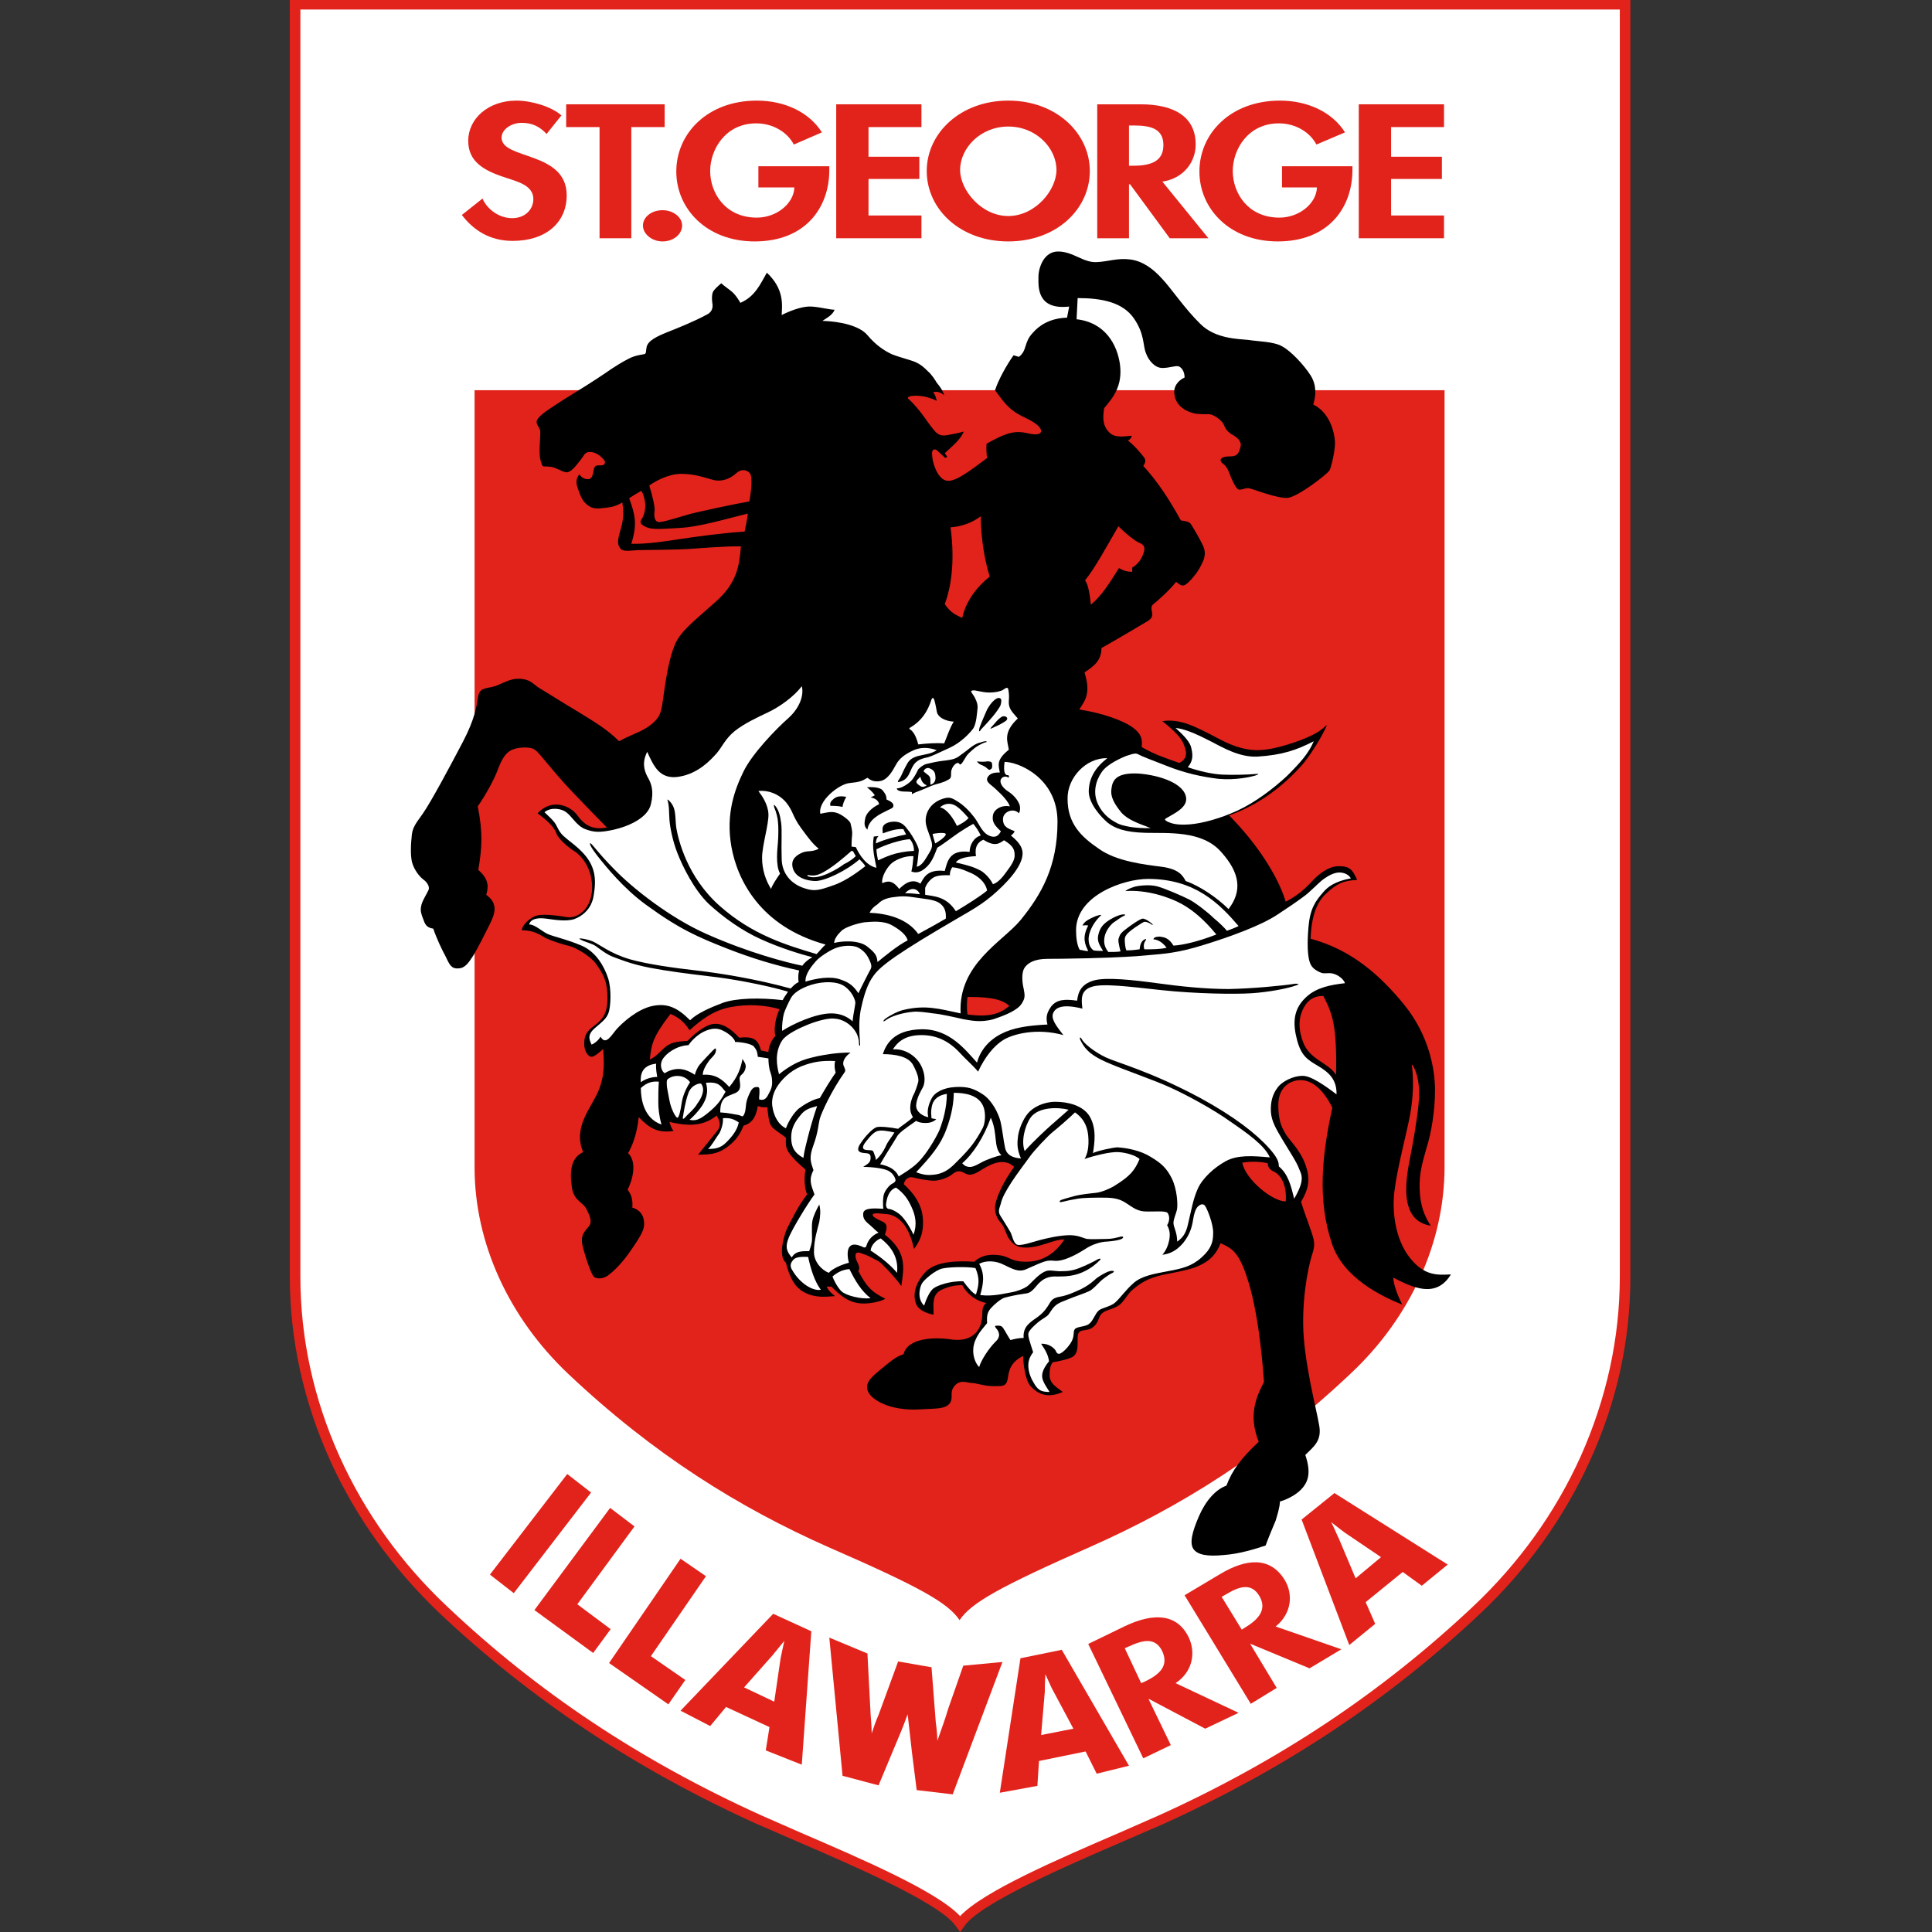 <svg width="80" height="80" viewBox="0 0 80 80" fill="none" xmlns="http://www.w3.org/2000/svg">
<rect x="0" y="0" width="80" height="80" fill="#333333" stroke="none"/>
<path d="M67.27 0H12V52.858C12 55.467 12.57 58.032 13.666 60.466C14.741 62.834 16.275 64.96 18.204 66.802C21.997 70.376 26.272 73.225 31.293 75.506L32.959 76.229C35.349 77.26 38.944 78.816 39.58 79.759L39.756 80L39.931 79.759C40.567 78.816 44.162 77.26 46.552 76.229L48.218 75.506C53.239 73.225 57.514 70.376 61.307 66.802C63.236 64.982 64.771 62.834 65.845 60.466C66.963 58.01 67.511 55.467 67.511 52.858V0H67.27Z" fill="#E2231B"/>
<path d="M67.073 0.395V52.858C67.073 55.401 66.525 57.901 65.45 60.312C64.398 62.636 62.907 64.719 61 66.517C57.229 70.068 52.998 72.897 48.021 75.155L46.377 75.878C43.833 76.974 40.72 78.312 39.756 79.342C38.791 78.312 35.678 76.974 33.135 75.878L31.49 75.155C26.514 72.897 22.26 70.068 18.511 66.517C16.604 64.719 15.113 62.636 14.061 60.312C12.987 57.923 12.438 55.423 12.438 52.858V0.395H67.073Z" fill="white"/>
<path d="M39.734 67.087C40.216 66.364 41.4 65.706 45.171 64.04C48.832 62.417 52.384 60.225 55.935 56.87C58.413 54.547 59.816 51.433 59.816 48.32V16.158H19.651V48.342C19.651 51.455 21.055 54.547 23.532 56.892C27.084 60.247 30.635 62.439 34.297 64.061C38.067 65.706 39.251 66.364 39.734 67.087Z" fill="#E2231B"/>
<path d="M44.93 24.029C45.061 24.204 45.127 24.599 45.171 25.037C45.653 24.642 45.982 24.072 46.333 23.524C46.53 23.634 46.684 23.678 46.881 23.678V23.502C47.232 23.305 47.363 22.932 47.385 22.757C47.407 22.581 47.275 22.516 47.122 22.45C46.99 22.384 46.662 22.143 46.311 21.792C45.85 22.581 45.346 23.524 44.93 24.029ZM39.12 25.015C39.361 25.366 39.558 25.454 39.843 25.585C39.997 24.884 40.457 24.292 40.983 23.875C40.764 23.195 40.611 22.231 40.611 21.376C40.282 21.639 39.778 21.814 39.361 21.836C39.558 23.327 39.361 24.379 39.12 25.015ZM26.886 20.104C27.04 20.608 27.127 21.025 27.105 21.157C27.084 21.288 27.062 21.639 27.325 21.617C27.588 21.595 28.289 21.354 28.64 21.266C28.991 21.178 30.394 20.872 31.03 20.762C31.118 20.258 31.161 19.731 31.052 19.6C30.942 19.468 30.723 19.381 30.482 19.6C30.241 19.819 29.89 19.973 29.495 19.863C29.101 19.753 28.75 19.622 28.202 19.622C27.675 19.622 27.127 19.929 26.886 20.104ZM26.053 20.63C26.294 21.31 26.404 21.683 26.141 22.516C26.777 22.538 27.61 22.406 28.18 22.318C28.75 22.231 30.043 22.055 30.833 22.012C30.876 21.792 30.942 21.507 30.964 21.266C29.912 21.529 28.947 21.814 28.18 21.858C27.39 21.902 26.996 21.946 26.733 21.814C26.47 21.683 26.492 21.617 26.601 21.442C26.711 21.244 26.733 20.981 26.711 20.806C26.689 20.608 26.623 20.433 26.557 20.323C26.36 20.433 26.185 20.543 26.053 20.63ZM23.707 32.798C23.203 32.272 22.83 31.811 22.589 31.526C22.348 31.241 22.195 31.022 21.997 30.978C21.8 30.934 21.427 30.934 21.164 31.066C20.901 31.198 20.748 31.505 20.594 31.921C20.441 32.316 20.09 32.952 19.783 33.39C20.002 34.486 19.958 35.122 19.805 36.021C20.178 36.35 20.265 36.635 20.134 37.051C20.265 37.161 20.397 37.249 20.463 37.49C20.528 37.753 20.397 38.038 20.243 38.345C20.09 38.652 19.805 39.222 19.608 39.551C19.41 39.858 19.257 40.099 18.972 40.099C18.665 40.121 18.599 39.901 18.446 39.594C18.292 39.309 18.073 38.849 17.941 38.454C17.634 38.41 17.591 38.235 17.525 38.06C17.459 37.884 17.393 37.731 17.437 37.534C17.459 37.336 17.678 37.007 17.744 36.854C17.81 36.7 17.656 36.503 17.525 36.416C17.306 36.24 17.152 35.977 17.086 35.78C16.999 35.56 16.999 35.078 17.043 34.684C17.064 34.289 17.174 34.157 17.503 33.697C17.832 33.236 18.687 31.636 19.169 30.715C19.651 29.794 19.739 29.246 19.783 28.918C19.827 28.589 19.958 28.545 20.112 28.501C20.265 28.457 20.441 28.457 20.66 28.348C20.879 28.26 21.186 28.084 21.515 28.106C21.997 28.128 22.085 28.348 22.348 28.501C22.611 28.654 23.225 29.049 23.927 29.466C24.606 29.882 25.154 30.211 25.637 30.693C25.856 30.562 26.141 30.452 26.47 30.299C26.799 30.145 27.04 29.97 27.215 29.751C27.39 29.531 27.412 29.246 27.5 28.633C27.588 28.019 27.719 27.207 27.96 26.659C28.202 26.111 28.794 25.673 29.649 24.905C30.504 24.138 30.613 23.459 30.679 22.625C30.131 22.604 28.837 22.713 28.465 22.735C28.092 22.757 26.755 22.779 26.404 22.779C26.053 22.801 25.768 22.866 25.659 22.669C25.527 22.472 25.615 22.253 25.702 21.902C25.812 21.551 25.834 21.222 25.768 20.806C25.439 21.003 25.264 21.003 24.891 21.047C24.518 21.091 24.365 20.959 24.212 20.806C24.058 20.652 23.948 20.302 23.883 20.082C23.839 19.863 23.927 19.709 23.992 19.644C24.102 19.797 24.212 19.841 24.365 19.841C24.518 19.841 24.562 19.622 24.584 19.446C24.628 19.249 24.716 19.271 24.891 19.271C25.067 19.271 25.088 19.118 25.001 19.03C24.913 18.942 24.803 18.811 24.606 18.745C24.409 18.679 24.255 18.723 24.19 18.833C24.124 18.942 23.97 19.14 23.861 19.271C23.751 19.403 23.62 19.534 23.488 19.556C23.378 19.578 23.115 19.424 22.94 19.359C22.765 19.315 22.655 19.315 22.589 19.315C22.545 19.315 22.458 19.337 22.436 19.227C22.414 19.14 22.348 19.03 22.348 18.789C22.326 18.57 22.37 18.197 22.37 18C22.392 17.824 22.326 17.714 22.282 17.649C22.195 17.495 22.195 17.429 22.304 17.298C22.458 17.101 22.896 16.837 23.4 16.509C23.905 16.202 24.606 15.763 25.023 15.478C25.461 15.171 25.79 14.974 26.053 14.842C26.316 14.711 26.557 14.689 26.667 14.667C26.777 14.645 26.733 14.557 26.777 14.36C26.842 14.097 27.215 13.922 27.654 13.746C28.092 13.571 28.706 13.33 29.276 13.023C29.539 12.891 29.517 12.65 29.495 12.54C29.473 12.387 29.473 12.212 29.517 12.102C29.561 11.992 29.714 11.861 29.868 11.729C29.934 11.795 30.021 11.861 30.197 11.992C30.35 12.102 30.482 12.233 30.657 12.54C31.271 12.277 31.49 11.751 31.753 11.291C32.477 11.97 32.389 12.628 32.367 13.045C32.718 12.869 33.135 12.716 33.463 12.694C33.792 12.672 34.318 12.825 34.56 12.825C34.472 13.045 34.253 13.154 34.055 13.286C34.779 13.308 35.59 13.483 35.919 13.878C36.248 14.272 36.599 14.514 36.927 14.667C37.256 14.799 37.717 14.908 37.914 14.996C38.111 15.084 38.243 15.193 38.418 15.369C38.594 15.522 38.725 15.741 38.791 15.851C38.879 15.96 39.032 16.136 39.098 16.377C39.01 16.267 38.791 16.18 38.637 16.246C38.725 16.333 38.747 16.443 38.791 16.596C38.287 16.355 37.914 16.377 37.739 16.399C37.585 16.421 37.563 16.487 37.629 16.531C37.717 16.596 37.936 16.837 38.111 17.057C38.287 17.276 38.506 17.627 38.725 17.868C38.944 18.109 39.164 18.021 39.317 18C39.449 17.977 39.69 17.934 39.909 17.868C39.778 18.197 39.449 18.46 39.12 18.767L39.229 18.92L39.142 18.964C39.054 18.876 38.988 18.833 38.835 18.679C38.703 18.548 38.594 18.613 38.594 18.767C38.594 19.205 38.857 19.885 39.229 19.907C39.602 19.951 40.282 19.403 40.874 18.964C40.852 18.833 40.83 18.591 40.852 18.372C41.093 18.241 41.553 17.977 41.926 17.912C42.299 17.846 42.562 17.956 42.759 17.977C42.934 18 43.11 17.977 43.11 17.846C43.11 17.692 42.869 17.495 42.496 17.32C41.838 17.013 41.663 16.794 41.203 16.158C41.334 15.741 41.685 15.105 41.97 14.711L42.189 14.777C42.54 14.514 42.386 14.185 42.759 13.79C43.022 13.483 43.461 13.176 44.184 13.154L44.272 12.694C42.913 12.847 43 11.839 43 11.466C43 11.094 43.219 10.414 43.812 10.414C44.447 10.414 44.864 10.896 45.434 10.852C45.894 10.83 46.267 10.677 46.793 10.743C47.319 10.808 47.758 11.137 48.13 11.554C48.503 11.948 49.073 12.803 49.709 13.417C50.323 14.031 51.266 14.031 51.682 14.075C52.099 14.141 52.734 14.141 53.085 14.338C53.458 14.536 54.006 15.127 54.269 15.544C54.532 15.96 54.488 16.399 54.379 16.75C55.058 17.079 55.256 17.89 55.278 18.285C55.3 18.657 55.102 19.403 55.058 19.468C55.014 19.556 54.664 19.841 54.291 20.104C53.918 20.367 53.568 20.564 53.37 20.608C53.173 20.652 52.756 20.543 52.471 20.455C52.164 20.367 51.836 20.236 51.704 20.214C51.572 20.192 51.353 20.323 51.266 20.258C51.156 20.192 51.002 19.863 50.871 19.512C50.827 19.403 50.739 19.271 50.674 19.227C50.608 19.183 50.542 19.118 50.542 19.052C50.542 18.964 50.674 18.898 50.937 18.898C51.222 18.898 51.288 18.789 51.353 18.548C51.441 18.328 51.288 18.153 51.068 18.021C50.849 17.912 50.739 17.758 50.674 17.583C50.586 17.407 50.367 17.254 50.213 17.188C50.06 17.101 49.687 17.21 49.314 17.079C48.92 16.947 48.678 16.684 48.635 16.355C48.569 16.026 48.766 15.763 49.051 15.632C49.051 15.369 48.92 15.215 48.81 15.171C48.678 15.127 48.437 15.237 48.13 15.237C47.824 15.237 47.56 14.93 47.451 14.623C47.319 14.316 47.407 13.834 46.947 13.176C46.486 12.518 45.631 12.343 44.623 12.343L44.579 13.22C45.763 13.352 46.267 14.272 46.377 15.105C46.486 15.982 46.092 16.465 45.719 16.903C45.653 17.364 45.675 17.627 45.916 17.89C46.157 18.153 46.552 18.065 46.859 18.043C46.859 18.131 46.793 18.197 46.705 18.241C47.012 18.482 47.232 18.767 47.341 18.898C47.473 19.052 47.429 19.161 47.341 19.293C47.911 19.907 48.416 20.674 48.898 21.551C49.073 21.573 49.249 21.595 49.314 21.705C49.402 21.836 49.687 22.319 49.819 22.604C49.95 22.91 49.884 23.13 49.731 23.415C49.599 23.7 49.27 24.094 49.095 24.204C48.942 24.314 48.832 24.182 48.7 24.094C48.394 24.489 47.845 24.949 47.736 25.037C47.626 25.147 47.714 25.322 47.714 25.432C47.714 25.563 47.648 25.629 47.56 25.695C47.451 25.761 46.355 26.418 45.609 26.835C45.609 27.383 45.258 27.602 44.908 27.843C45.171 28.698 44.952 28.983 44.688 29.378C45.565 29.509 46.486 29.816 46.903 30.123C47.319 30.43 47.297 30.671 47.275 30.934C47.845 31.263 48.284 31.395 48.832 31.592C49.227 31.395 49.117 31.066 49.007 30.803C48.876 30.474 48.459 30.123 48.13 29.86C48.876 29.751 49.49 30.101 49.994 30.343C50.476 30.584 50.98 30.913 51.638 31.022C52.296 31.154 53.063 30.934 53.853 30.649C54.642 30.343 54.73 30.189 54.949 30.014C54.751 30.496 54.313 31.176 54.006 31.57C53.129 32.601 52.033 33.368 50.893 33.763C51.923 34.793 52.888 36.174 53.239 37.336C53.896 37.007 54.247 36.569 54.401 36.416C54.554 36.262 54.971 35.867 55.431 35.867C55.892 35.867 56.001 35.999 56.198 36.437C55.628 36.459 55.343 36.591 54.883 37.029C54.444 37.446 54.291 38.147 54.269 38.871C55.913 39.309 57.119 40.34 58.15 41.611C59.18 42.883 59.421 44.286 59.421 45.141C59.421 45.996 59.268 46.917 59.07 47.531C58.895 48.167 58.764 48.561 58.785 49.241C58.807 49.92 58.983 50.359 59.246 50.754C57.667 50.513 58.369 48.189 58.478 47.465C58.61 46.742 58.764 45.799 58.764 45.273C58.764 44.746 58.632 44.264 58.457 44.067C58.544 44.703 58.522 45.426 58.391 46.15C58.259 46.873 57.865 48.342 57.755 49.219C57.623 50.096 57.755 51.28 58.369 52.069C58.983 52.858 59.553 52.793 60.079 52.771C59.465 53.779 58.5 53.319 57.689 52.902C57.711 53.231 57.886 53.669 58.062 54.02C57.185 53.669 55.606 52.902 55.146 51.477C54.554 49.701 54.73 47.882 55.168 45.865C54.73 44.988 54.247 44.725 53.853 44.725C53.48 44.725 52.932 44.966 52.932 45.755C52.932 46.544 53.151 46.785 53.239 46.961C53.326 47.136 53.831 47.597 54.05 48.211C54.269 48.824 54.203 49.197 53.874 49.767C53.962 50.074 54.181 50.644 54.313 51.039C54.444 51.433 54.444 51.565 54.357 51.872C54.247 52.179 53.94 53.385 53.962 54.875C53.984 56.366 54.51 58.339 54.62 58.997C54.751 59.655 54.401 59.896 54.05 60.247C54.313 61.014 54.138 61.365 53.94 61.606C53.743 61.847 53.37 62.066 52.998 62.176C52.998 62.395 52.888 62.746 52.822 62.965C52.734 63.184 52.559 63.579 52.406 63.996C52.011 64.127 51.331 64.346 50.674 64.39C50.016 64.456 49.599 64.39 49.424 64.149C49.249 63.908 49.358 63.447 49.643 62.79C49.928 62.132 50.345 61.672 50.783 61.518C51.024 60.882 51.375 60.4 52.121 59.699C51.682 58.602 52.011 57.857 52.34 57.221C52.23 55.73 52.033 54.13 51.66 52.968C51.288 51.806 51.002 51.696 50.542 51.477C50.301 52.113 49.862 52.332 49.468 52.486C49.073 52.617 48.569 52.705 48.13 52.792C47.495 52.946 47.254 53.121 46.947 53.363C46.684 53.56 46.552 53.911 46.311 54.064C46.07 54.218 45.872 54.218 45.675 54.349C45.478 54.481 45.522 54.7 45.324 54.897C45.149 55.073 45.039 55.051 44.82 55.095C44.601 55.138 44.623 55.314 44.623 55.577C44.623 55.84 44.601 56.015 44.469 56.147C44.316 56.278 43.833 56.366 43.592 56.41C43.483 56.541 43.461 56.717 43.461 56.98C43.483 57.243 43.636 57.375 44.009 57.638C43.263 57.967 42.891 57.616 42.693 57.419C42.496 57.221 42.386 56.695 42.364 56.147C41.838 56.41 41.773 56.761 41.729 57.09C41.663 57.419 41.531 57.397 41.137 57.397C40.742 57.397 40.435 57.265 40.216 57.265C39.997 57.243 39.778 57.133 39.558 57.353C39.273 57.638 39.514 57.879 39.317 58.12C39.12 58.361 38.725 58.317 38.067 58.361C36.818 58.427 36.072 57.945 35.941 57.616C35.809 57.287 36.029 57.068 36.401 56.761C36.796 56.432 37.125 56.147 37.41 56.081C37.585 55.38 38.725 55.38 39.251 55.445C39.778 55.533 40.106 55.467 40.369 55.226C40.633 54.985 40.676 54.612 40.676 54.371C40.676 54.13 40.742 54.02 40.852 53.955C40.457 53.889 40.041 53.604 39.843 53.209C39.646 53.231 39.427 53.209 38.988 53.406C38.572 53.604 38.659 54.02 38.659 54.437C38.484 54.415 38.045 54.283 37.936 53.998C37.782 53.626 37.892 53.121 38.331 52.661C38.769 52.222 39.624 52.201 40.347 52.245C40.501 52.091 40.764 51.959 41.093 51.959C41.86 51.959 41.729 52.245 42.496 52.245C43.285 52.245 43.768 51.784 44.075 51.324C43.636 51.302 43 51.718 42.343 51.653C42.036 51.631 41.882 51.433 41.773 51.28C41.663 51.126 41.619 50.863 41.487 50.688C41.356 50.534 41.203 50.359 41.203 50.008C41.203 49.636 41.575 48.89 41.992 48.32C41.531 47.86 40.874 48.298 40.589 48.474C40.216 48.715 40.084 48.649 39.909 48.561C39.734 48.452 39.58 48.495 39.427 48.627C39.273 48.759 38.901 48.89 38.681 48.89C38.462 48.89 38.067 48.824 37.826 48.759C37.585 48.693 37.432 48.89 37.432 49.044C38.089 49.636 38.221 50.184 38.221 50.6C38.221 50.995 38.155 51.302 37.848 51.718C37.761 51.324 37.607 50.885 37.366 50.622C37.125 50.359 36.862 50.271 36.664 50.271C36.467 50.249 36.16 50.206 36.138 50.293C36.116 50.381 36.292 50.469 36.533 50.578C36.774 50.688 36.73 50.863 36.642 51.126C37.563 51.85 37.432 52.486 37.322 53.253C37.037 52.858 36.708 52.529 36.533 52.354C36.357 52.179 36.226 52.157 36.16 52.113C36.072 52.069 35.941 51.981 35.656 51.894C35.371 51.784 35.393 52.025 35.48 52.222C35.568 52.398 35.612 52.508 35.546 52.639C35.919 53.363 36.182 53.538 36.664 53.779C36.423 53.911 36.029 53.976 35.765 53.976C35.151 53.976 34.779 53.626 34.428 53.275H34.231C34.297 53.428 34.428 53.56 34.581 53.669C34.231 53.691 33.814 53.757 33.354 53.538C32.893 53.319 32.696 52.88 32.543 52.288C32.214 52.003 32.455 51.214 32.565 50.929C32.696 50.644 33.069 49.899 33.42 49.46C33.31 49.197 33.288 48.781 33.354 48.43C32.433 47.641 32.543 47.487 32.543 47.114C32.345 46.939 32.016 46.764 31.929 46.61C31.841 46.478 31.797 46.15 31.775 45.843C31.622 45.865 31.49 45.843 31.381 45.799C31.293 46.325 31.096 46.522 30.789 46.61C30.679 46.895 30.504 47.202 30.153 47.465C29.671 47.838 29.32 47.794 28.903 47.816C29.057 47.618 29.561 47.005 29.714 46.807C29.868 46.61 29.802 46.391 29.671 46.194C29.013 46.742 28.224 46.566 27.719 46.457C27.763 46.588 27.807 46.742 27.895 46.829C27.193 46.939 26.864 46.676 26.448 46.259C26.382 46.939 26.185 47.443 26.009 47.75C26.382 48.101 26.207 48.846 25.987 49.263C26.141 49.46 26.207 49.657 26.185 50.008C26.382 50.052 26.579 50.206 26.645 50.447C26.733 50.841 26.623 51.039 26.163 51.718C25.702 52.398 25.373 52.661 25.176 52.815C24.957 52.968 24.694 52.968 24.584 52.858C24.475 52.749 24.233 52.047 24.124 51.587C24.014 51.126 24.233 50.973 24.387 50.776C24.54 50.578 24.409 50.315 24.277 50.052C24.146 49.789 23.773 49.723 23.685 49.197C23.576 48.474 23.642 47.947 24.146 47.706C23.707 46.654 24.497 45.865 24.782 45.163C25.067 44.462 25.001 43.979 24.979 43.431C24.847 43.563 24.584 43.782 24.475 43.76C24.365 43.738 24.19 43.563 24.19 43.212C24.19 42.291 25.154 42.642 25.154 41.348C25.154 40.647 25.001 40.362 24.672 39.901C24.409 39.551 23.795 39.222 23.598 39.178C23.378 39.134 22.765 38.937 22.567 38.827C22.37 38.718 22.129 38.52 21.603 38.52C21.625 38.301 21.931 38.016 22.173 37.928C22.414 37.84 22.94 37.884 23.444 37.972C23.948 38.06 24.518 37.599 24.518 36.744C24.518 35.889 24.014 35.385 23.795 35.254C23.576 35.122 23.115 34.749 23.028 34.486C22.94 34.223 22.611 33.938 22.26 33.675C22.83 33.061 23.598 33.324 23.927 33.785C24.255 34.245 24.628 34.355 25.132 34.267C24.76 33.894 24.212 33.324 23.707 32.798Z" fill="black"/>
<path d="M27.763 41.984C28.092 42.116 28.377 42.357 28.552 42.664C29.057 42.203 29.561 41.831 30.262 41.699C30.964 41.568 31.666 41.611 32.279 41.787C32.104 42.159 32.038 42.598 32.104 42.905C31.951 43.036 31.819 43.365 31.819 43.563L31.512 43.497C31.403 43.146 31.315 42.883 30.613 42.971C30.241 42.576 29.912 42.357 29.539 42.401C29.166 42.444 28.706 42.861 28.465 43.102C28.092 43.124 27.807 43.146 27.566 43.343C27.325 43.541 27.171 43.76 26.908 43.87C26.974 43.256 27.018 42.949 27.763 41.984Z" fill="#E2231B"/>
<path d="M40.062 41.282C40.676 41.282 41.444 41.304 41.794 41.655C41.422 41.962 41.005 42.138 40.062 42.006C40.019 41.699 40.041 41.458 40.062 41.282Z" fill="#E2231B"/>
<path d="M55.322 44.505C54.993 43.979 54.203 43.892 53.94 43.102C53.655 42.313 53.918 41.831 54.028 41.655C54.138 41.48 54.335 41.239 54.795 41.239C55.168 41.962 55.365 42.445 55.322 44.505Z" fill="#E2231B"/>
<path d="M27.676 33.127C28.026 33.434 27.939 33.807 28.005 34.289C28.092 34.771 28.443 36.306 29.802 37.512C31.162 38.718 32.565 39.134 33.814 39.507C33.924 39.397 34.077 39.2 34.187 39.112C31.468 38.367 30.526 36.416 30.285 35.056C30.043 33.675 30.438 32.666 30.789 31.943C31.14 31.22 32.126 30.189 32.652 29.729C33.157 29.268 33.288 28.742 33.2 28.413C32.872 28.852 32.28 29.268 31.819 29.488C31.359 29.707 30.833 29.948 30.416 30.277C30.021 30.606 29.912 30.913 29.671 31.198C29.43 31.461 28.925 32.031 28.114 32.162C27.303 32.294 27.062 31.702 26.799 31.132C26.579 31.57 26.667 31.899 26.821 32.184C26.974 32.447 27.084 32.754 26.952 33.302C26.821 33.872 26.009 34.223 25.418 34.355C24.826 34.486 24.584 34.464 24.234 34.333C23.883 34.201 23.686 33.807 23.444 33.631C23.247 33.478 22.808 33.412 22.546 33.631C22.655 33.741 22.831 33.894 22.918 34.004C23.094 34.201 23.094 34.398 23.335 34.618C23.576 34.837 23.795 34.969 24.08 35.254C24.672 35.846 24.694 36.416 24.584 37.073C24.497 37.665 24.08 37.95 23.773 38.06C23.422 38.169 22.94 38.082 22.611 38.038C22.282 37.994 21.975 38.038 21.91 38.279C22.151 38.279 22.436 38.564 22.677 38.674C22.918 38.783 23.466 38.893 24.08 39.156C24.694 39.419 25.023 40.033 25.176 40.493C25.33 40.954 25.286 41.699 25.198 41.94C25.11 42.181 24.957 42.291 24.628 42.576C24.299 42.861 24.409 43.058 24.497 43.256C24.606 43.212 24.76 43.102 24.869 42.927C25.089 43.322 25.33 42.839 25.549 42.598C25.768 42.357 26.382 41.787 27.018 41.655C27.654 41.524 28.07 41.743 28.575 42.247C28.86 41.962 29.408 41.721 29.934 41.524C30.482 41.327 31.468 41.304 32.411 41.414C32.455 41.304 32.565 41.173 32.63 41.063C31.666 40.778 30.219 40.515 29.386 40.428C28.465 40.318 27.61 40.208 26.93 40.077C26.119 39.923 25.615 39.704 25.374 39.616C25.133 39.529 24.826 39.288 24.672 39.178C24.519 39.068 24.212 39.002 24.058 38.915C23.817 38.805 24.277 38.871 24.541 38.981C24.804 39.09 25.264 39.485 26.097 39.726C26.799 39.923 27.873 40.077 28.838 40.186C29.802 40.296 31.315 40.537 32.74 40.932C32.828 40.844 32.915 40.734 33.069 40.669C33.047 40.515 33.047 40.34 33.091 40.186C32.082 39.967 31.14 39.682 30.131 39.288C28.903 38.805 28.136 38.476 26.755 37.468C25.812 36.788 25.067 35.846 24.869 35.604C24.672 35.363 24.409 35.012 24.431 34.925C24.453 34.837 24.716 35.276 25.461 36.021C26.185 36.766 27.72 37.994 29.254 38.674C31.03 39.463 32.587 39.858 33.222 39.989C33.31 39.858 33.464 39.726 33.639 39.638C33.135 39.507 32.28 39.244 31.512 38.893C30.723 38.542 29.934 37.972 29.342 37.424C28.75 36.854 28.268 35.889 28.048 35.319C27.851 34.815 27.741 34.245 27.72 33.938C27.698 33.653 27.72 33.368 27.632 33.105L27.676 33.127Z" fill="white"/>
<path d="M38.572 28.961C38.418 29.444 38.177 29.838 37.695 30.123C37.629 30.167 37.651 30.189 37.695 30.211C37.892 30.343 37.98 30.672 38.024 30.825C38.396 30.781 38.769 30.759 39.098 30.781C39.23 30.452 39.339 30.123 39.493 29.882C39.142 29.86 38.835 29.707 38.791 29.466C38.747 29.203 38.703 29.027 38.681 28.961C38.638 28.874 38.594 28.896 38.572 28.961Z" fill="white"/>
<path d="M38.791 31.066C38.44 30.934 38.09 30.934 37.783 31.088C37.454 31.241 37.234 31.417 37.103 31.658C36.971 31.899 36.774 32.272 36.467 32.338C36.16 32.403 36.007 32.272 35.919 32.206C35.7 32.338 35.612 32.382 35.174 32.425C34.735 32.469 33.858 33.171 33.968 33.697C34.187 33.653 34.428 33.587 34.626 33.653C34.823 33.697 35.196 33.982 35.218 34.092C35.239 34.201 35.305 34.377 35.283 34.596C35.261 34.793 35.261 34.968 35.261 35.056L35.437 35.078C35.59 35.407 35.875 35.846 36.292 35.933C36.226 35.56 36.094 35.122 36.182 34.64L36.38 34.618C36.292 34.705 36.27 34.815 36.27 34.925C36.577 34.771 37.169 34.618 37.52 34.552C37.476 34.464 37.432 34.398 37.41 34.333C37.125 34.311 36.862 34.398 36.555 34.508C36.533 34.289 36.533 34.201 36.664 34.114C36.796 34.026 37.081 33.982 37.278 34.07C37.476 34.157 37.563 34.333 37.673 34.464C37.783 34.618 38.046 35.056 38.046 35.21C38.024 35.363 38.002 35.714 37.958 35.889C38.111 35.867 38.243 35.714 38.397 35.451C38.55 35.188 38.66 35.078 38.55 34.771C38.462 34.464 38.309 34.201 38.331 33.916C38.353 33.609 38.528 33.302 38.901 33.127C39.273 32.973 39.383 33.017 39.624 33.171C39.887 33.324 40.129 33.565 40.348 33.85C40.567 34.135 40.677 34.552 41.071 34.64C41.269 34.684 41.378 34.552 41.444 34.42C41.181 34.179 41.071 34.026 41.115 33.763C41.159 33.5 41.488 33.324 41.817 33.39C41.751 33.193 41.51 32.93 41.269 32.71C41.049 32.491 40.786 32.382 40.896 32.184C41.005 31.987 41.247 31.987 41.4 31.987C41.356 31.702 41.225 31.483 41.773 31.044C41.729 30.715 41.51 30.343 42.145 29.751C41.926 29.488 41.751 29.356 41.773 29.027C41.795 28.83 41.773 28.654 41.751 28.545C41.729 28.413 41.597 28.523 41.532 28.567C41.466 28.611 41.247 28.676 40.962 28.676C40.655 28.676 40.392 28.567 40.282 28.589C40.15 28.611 40.238 28.676 40.304 28.786C40.37 28.874 40.501 29.137 40.479 29.312C40.457 29.509 40.435 29.992 40.282 30.189C40.129 30.386 39.778 30.759 39.295 30.978C38.813 31.198 38.594 31.307 38.44 31.351C38.287 31.395 38.002 31.417 37.827 31.68C37.651 31.943 37.651 32.294 37.213 32.382C37.147 32.403 37.191 32.316 37.257 32.228C37.322 32.14 37.388 31.943 37.498 31.746C37.607 31.548 37.651 31.417 38.002 31.307C38.375 31.22 38.528 31.22 38.791 31.066Z" fill="white"/>
<path d="M31.402 32.754C31.797 32.71 32.235 32.864 32.542 33.215C32.849 33.587 32.806 33.785 33.156 34.267C33.507 34.749 33.66 34.947 33.902 35.144C33.66 35.275 33.463 35.231 33.31 35.275C33.156 35.319 32.806 35.473 32.806 35.78C32.806 36.087 33.025 36.437 33.726 36.481C34.121 36.503 35.042 36.065 35.59 35.582C35.656 35.648 35.787 35.78 35.831 35.867C35.327 36.262 34.866 36.547 34.45 36.678C33.946 36.854 33.726 36.92 33.332 36.788C32.762 36.613 32.367 36.174 32.367 35.538C32.345 34.903 32.389 34.398 32.345 34.07C32.301 33.741 32.236 33.522 32.082 33.346C32.038 33.302 32.038 33.346 32.06 33.434C32.148 33.631 32.214 33.916 32.214 34.048C32.235 34.179 32.235 34.574 32.214 34.859C32.192 35.144 32.104 35.824 32.301 36.174C32.148 36.394 31.972 36.657 31.928 36.81C31.709 36.459 31.556 36.021 31.556 35.517C31.556 35.012 31.841 34.113 31.819 33.697C31.797 33.302 31.556 32.951 31.402 32.754Z" fill="white"/>
<path d="M35.437 35.451C35.393 35.385 35.327 35.253 35.327 35.253L35.261 35.231C34.867 35.582 34.428 35.933 34.143 36.087C33.924 36.218 33.749 36.284 33.507 36.24C33.376 36.218 33.42 36.284 33.529 36.306C33.683 36.35 33.924 36.328 34.275 36.174C34.56 36.043 34.779 35.911 34.954 35.779C35.108 35.714 35.327 35.56 35.437 35.451Z" fill="white"/>
<path d="M36.291 35.166C36.291 35.297 36.335 35.517 36.357 35.626C36.664 35.495 37.037 35.275 37.848 35.232C37.848 35.1 37.804 34.881 37.673 34.749C37.3 34.771 36.686 34.968 36.291 35.166Z" fill="white"/>
<path d="M38.922 33.434C39.076 33.28 39.383 33.193 39.668 33.434C39.821 33.543 40.062 33.828 40.106 33.872C39.975 34.026 39.755 34.135 39.624 34.201C39.492 33.916 39.207 33.478 38.922 33.434Z" fill="white"/>
<path d="M38.616 34.53C38.638 34.661 38.703 34.837 38.725 34.925C38.879 34.837 39.142 34.661 39.164 34.552C39.186 34.486 38.988 34.464 38.616 34.53Z" fill="white"/>
<path d="M35.919 34.355C35.809 34.245 35.765 34.157 35.831 33.872C35.897 33.587 36.248 33.368 36.401 33.302C36.379 33.171 36.27 33.061 36.05 33.017C36.116 32.995 36.182 32.951 36.226 32.929C36.116 32.776 35.985 32.666 35.897 32.601C36.116 32.579 36.423 32.601 36.533 32.71C36.642 32.842 36.708 32.929 36.708 33.105C36.862 33.171 37.015 33.258 36.993 33.368C36.993 33.456 36.906 33.478 36.774 33.543C36.642 33.609 36.401 33.719 36.27 33.828C36.138 33.916 35.941 34.113 35.919 34.355Z" fill="black"/>
<path d="M34.384 33.368C34.362 33.258 34.384 33.193 34.516 33.083C34.647 32.973 34.779 32.951 35.042 32.995C34.954 33.149 34.889 33.324 34.889 33.412C34.691 33.368 34.516 33.368 34.384 33.368Z" fill="black"/>
<path d="M37.147 32.688C37.256 32.82 37.563 32.754 37.76 32.798V32.886C37.826 32.842 37.98 32.776 38.111 32.732C38.243 32.688 38.55 32.535 38.703 32.491C38.835 32.447 39.076 32.403 39.251 32.294C39.383 32.228 39.383 32.184 39.383 31.987C39.383 31.877 39.449 31.746 39.514 31.68C39.58 31.592 39.69 31.57 39.712 31.614C39.755 31.68 39.777 31.658 39.821 31.614C39.865 31.57 39.931 31.439 40.019 31.307C40.106 31.176 40.303 31.022 40.413 30.934C40.545 30.847 40.764 30.737 40.808 30.737C40.873 30.737 40.873 30.693 40.808 30.693C40.764 30.693 40.676 30.715 40.545 30.759C40.435 30.781 40.26 30.891 40.128 31C39.997 31.11 39.865 31.198 39.69 31.329C39.514 31.461 39.207 31.483 39.032 31.505C38.835 31.526 38.528 31.592 38.352 31.636C38.199 31.68 38.067 31.811 38.023 31.855C38.002 31.899 37.914 32.096 37.782 32.272C37.651 32.447 37.322 32.645 37.147 32.645C37.147 32.623 37.124 32.645 37.147 32.688Z" fill="black"/>
<path d="M38.243 31.943C38.265 31.855 38.374 31.768 38.484 31.811C38.593 31.855 38.703 31.921 38.725 32.075C38.747 32.206 38.769 32.425 38.528 32.491C38.528 32.338 38.528 32.228 38.506 32.184C38.462 32.096 38.396 32.075 38.352 32.031L38.243 31.943Z" fill="white"/>
<path d="M38.199 32.381C38.155 32.337 38.111 32.184 38.111 32.162C38.089 32.184 38.046 32.228 38.002 32.272C37.958 32.316 37.914 32.381 37.98 32.447C38.046 32.513 38.155 32.601 38.243 32.579C38.309 32.557 38.331 32.557 38.374 32.513C38.309 32.491 38.265 32.469 38.199 32.381Z" fill="white"/>
<path d="M40.589 30.058C40.633 29.926 40.808 29.531 40.874 29.378C40.962 29.224 41.049 29.093 41.181 28.983C41.29 28.895 41.378 28.874 41.444 28.939C41.488 29.005 41.444 29.159 41.422 29.224C41.378 29.312 41.225 29.531 41.093 29.685C40.962 29.838 40.786 30.036 40.72 30.101C40.677 30.145 40.611 30.211 40.589 30.255C40.567 30.299 40.523 30.277 40.545 30.233C40.545 30.167 40.567 30.101 40.589 30.058Z" fill="black"/>
<path d="M41.005 30.167C41.049 30.101 41.203 29.948 41.269 29.86C41.334 29.794 41.466 29.663 41.532 29.663C41.597 29.641 41.707 29.685 41.707 29.751C41.707 29.838 41.597 29.882 41.532 29.926C41.466 29.97 41.246 30.079 41.181 30.101C41.115 30.145 41.071 30.145 41.049 30.167H41.005Z" fill="black"/>
<path d="M40.457 31.526C40.611 31.548 40.786 31.548 40.874 31.526C40.939 31.526 41.049 31.526 41.071 31.592C41.093 31.68 41.093 31.811 41.049 31.833C41.005 31.855 40.983 31.921 40.895 31.833C40.808 31.746 40.698 31.702 40.654 31.68C40.589 31.658 40.501 31.614 40.457 31.526Z" fill="black"/>
<path d="M37.826 35.451C37.475 35.429 37.059 35.604 36.883 35.78C36.708 35.955 36.489 36.328 36.532 36.569C36.708 36.503 36.927 36.394 37.234 36.81C37.388 36.657 37.738 36.328 38.111 36.591C38.243 36.372 38.374 35.977 39.12 36.065C39.229 35.692 39.295 35.166 40.15 35.276C40.15 35.012 40.303 34.684 40.61 34.596C40.523 34.398 40.391 34.223 40.303 34.114C39.821 34.377 39.536 34.596 39.383 34.706C39.229 34.815 38.966 35.012 38.813 35.1C38.681 35.429 38.593 35.714 38.308 35.955C38.221 36.021 38.023 36.196 37.738 36.087C37.782 35.911 37.804 35.714 37.826 35.451Z" fill="white"/>
<path d="M38.09 37.029C38.024 36.832 37.761 36.679 37.476 36.986C37.717 36.986 37.936 37.008 38.09 37.029Z" fill="white"/>
<path d="M41.597 31.548C42.167 31.548 43.789 32.206 43.789 34.026C43.789 35.867 43.132 37.029 42.255 38.104C41.509 39.002 39.668 39.923 39.777 41.962C38.857 41.765 38.33 41.611 37.453 41.809C37.212 41.852 36.84 42.05 36.664 42.181C36.555 42.269 36.533 42.357 36.708 42.225C36.883 42.094 37.322 41.94 37.804 41.896C38.023 41.874 38.33 41.918 38.637 41.962C38.944 41.984 39.602 42.138 39.887 42.203C40.172 42.247 40.589 42.357 41.137 42.203C41.663 42.028 42.123 41.831 42.299 41.568C42.474 41.304 42.43 41.195 42.386 40.932C42.321 40.669 42.299 40.296 42.408 40.099C42.54 39.879 42.825 39.704 43.373 39.704C43.899 39.704 45.763 39.682 47.056 39.594C48.35 39.485 48.744 39.463 49.819 39.134C50.893 38.805 52.23 38.323 52.91 37.862C53.282 37.621 53.699 37.336 53.962 37.139C54.225 36.964 54.598 36.547 54.817 36.394C55.036 36.24 55.278 36.108 55.519 36.13C55.76 36.152 55.891 36.284 55.935 36.372C55.584 36.437 55.102 36.569 54.795 36.942C54.466 37.314 54.247 37.621 54.181 38.389C54.116 39.134 54.159 39.529 54.203 39.726C54.247 39.923 54.313 40.077 54.554 40.208C54.795 40.34 54.817 40.296 55.058 40.296C55.321 40.296 55.628 40.515 55.694 40.712C55.102 40.778 54.532 40.888 54.116 41.261C53.699 41.633 53.502 42.094 53.655 42.839C53.809 43.584 54.028 43.804 54.422 44.045C54.817 44.286 55.365 44.549 55.343 45.316C54.883 44.966 54.269 44.527 53.918 44.549C53.568 44.549 53.085 44.768 52.888 45.053C52.691 45.316 52.603 45.645 52.625 46.04C52.647 46.435 52.866 46.785 53.085 47.158C53.304 47.531 53.699 48.123 53.787 48.386C53.896 48.649 54.05 48.846 53.589 49.636C53.458 49.109 53.348 48.627 52.954 48.298C52.954 48.101 52.888 47.925 52.559 47.553C52.011 46.939 51.112 46.237 49.709 45.47C47.626 44.352 46.245 44.001 45.785 43.782C45.324 43.563 44.886 43.212 44.798 43.036C44.732 42.905 44.688 42.971 44.732 43.058C44.886 43.365 45.061 43.65 45.806 43.979C46.552 44.308 47.801 44.725 48.459 45.032C49.095 45.316 50.235 45.93 50.937 46.435C51.638 46.917 52.362 47.421 52.581 47.925C51.879 47.86 51.244 47.816 50.761 48.079C50.279 48.342 49.797 48.781 49.599 49.219C49.402 49.657 49.336 50.096 49.248 50.447C49.161 50.797 49.139 51.148 48.744 51.411C48.744 51.017 48.591 50.819 48.591 50.644C48.591 50.447 48.722 50.227 48.744 50.03C48.766 49.833 48.744 49.263 48.525 48.802C48.306 48.364 48.087 48.167 47.648 47.904C47.231 47.64 46.661 47.531 46.267 47.509C46.113 47.509 45.39 47.662 45.258 47.75C45.324 47.312 45.412 46.742 45.127 46.237C44.842 45.755 44.184 45.623 43.702 45.623C43.219 45.623 42.781 45.843 42.562 46.106C42.343 46.369 42.167 46.807 42.145 47.136C42.101 47.465 42.167 47.728 42.277 47.969C41.948 47.947 41.685 47.838 41.619 47.531C41.553 47.246 41.509 46.764 41.422 46.413C41.334 46.084 41.071 45.558 40.698 45.316C40.325 45.075 40.084 44.988 39.58 45.01C39.076 45.032 38.703 45.229 38.572 45.492C38.44 45.755 38.374 46.018 38.44 46.259C38.265 46.237 37.914 46.062 37.936 45.755C37.958 45.448 38.155 45.141 38.221 45.01C38.287 44.878 38.352 44.527 38.133 44.111C37.914 43.694 37.432 43.409 36.971 43.453C37.169 43.146 37.475 42.861 38.155 42.861C38.747 42.861 39.273 43.08 39.755 43.606C39.953 43.826 40.304 44.133 40.501 44.374C40.786 43.76 41.159 43.3 41.553 43.058C41.948 42.817 42.934 42.554 44.031 42.861C43.724 42.466 43.505 42.181 43.614 41.94C43.724 41.699 44.031 41.568 44.82 41.765C44.776 41.392 44.732 41.019 45.193 40.866C45.653 40.712 46.661 40.844 48.087 40.998C49.512 41.151 51.112 41.173 51.814 41.129C52.515 41.085 53.326 40.932 53.677 40.8C53.874 40.734 53.699 40.734 53.633 40.734C53.063 40.822 51.879 40.932 50.893 40.954C49.906 40.954 48.876 40.844 47.911 40.712C46.947 40.581 45.785 40.449 45.28 40.603C44.776 40.756 44.645 41.063 44.601 41.436C44.118 41.37 43.767 41.37 43.526 41.677C43.373 41.896 43.285 42.094 43.373 42.423C42.54 42.466 41.948 42.554 41.444 42.817C40.939 43.08 40.589 43.497 40.457 44.001C39.975 43.475 39.317 42.598 38.155 42.62C36.993 42.642 36.686 43.256 36.555 43.65C37.059 43.65 37.607 43.738 37.804 44.089C38.002 44.462 38.045 44.659 38.023 44.79C38.002 44.9 37.892 45.229 37.804 45.382C37.739 45.536 37.585 45.93 37.804 46.259C37.629 46.435 37.278 46.654 37.19 46.742C36.861 46.676 36.423 46.632 36.291 46.676C36.116 46.742 35.831 47.048 35.656 47.312C35.48 47.553 35.502 47.684 35.678 47.728C35.853 47.772 36.05 47.706 36.05 47.925C36.05 48.145 35.963 48.167 35.743 48.32C36.16 48.32 36.599 48.386 36.774 48.474C36.949 48.561 37.037 48.715 37.059 48.781C37.081 48.846 37.125 48.912 36.971 49C36.818 49.066 36.642 49.307 36.599 49.46C36.555 49.614 36.555 49.877 36.577 50.052C36.16 50.03 35.765 50.008 35.743 50.249C35.721 50.49 35.875 50.6 36.028 50.732C36.182 50.863 36.27 50.973 36.379 51.039C36.138 51.148 35.963 51.302 35.875 51.587C35.853 51.696 35.743 51.653 35.678 51.609C35.59 51.587 35.349 51.455 35.195 51.609C35.042 51.762 35.108 52.135 35.151 52.288C34.801 52.376 34.45 52.551 34.318 52.705C34.033 52.595 33.683 52.244 33.705 51.806C33.705 51.346 33.858 50.863 33.924 50.6C33.968 50.337 33.989 50.118 33.924 49.877C33.814 50.074 33.683 50.337 33.639 50.556C33.595 50.776 33.639 51.258 33.617 51.411C33.595 51.565 33.529 51.74 33.507 51.806C33.178 51.806 32.937 51.806 32.784 52.069C32.608 51.85 32.477 51.674 32.674 51.214C32.871 50.776 33.419 49.877 33.726 49.46C33.573 49.044 33.485 48.846 33.683 48.452C33.573 48.123 33.485 47.947 33.683 47.421C33.88 46.873 33.88 46.588 33.946 46.325C34.011 46.084 34.428 45.163 34.976 44.396C35.02 44.33 34.998 44.286 34.954 44.176C34.888 44.067 34.867 43.848 35.217 43.584C34.647 43.584 34.165 43.672 33.836 43.738C33.507 43.826 33.025 43.87 32.258 44.483C32.17 44.154 32.06 43.584 32.389 43.08C32.565 42.817 33.135 42.554 33.463 42.423C33.792 42.291 34.297 42.138 34.581 42.181C34.867 42.203 35.239 42.379 35.458 42.773C35.502 42.839 35.568 43.036 35.568 43.19C35.568 43.343 35.634 43.343 35.612 43.19C35.568 42.598 35.568 42.269 35.634 41.852C35.721 41.436 35.853 40.888 36.094 40.515C36.335 40.142 36.664 39.792 38.922 38.454C39.909 37.862 40.501 37.577 41.071 37.095C41.641 36.613 42.343 35.889 42.343 35.341C42.343 34.99 42.036 34.749 41.86 34.596C41.926 34.552 41.992 34.486 42.014 34.42C41.773 34.311 41.531 34.267 41.531 33.916C41.531 33.609 41.97 33.434 42.189 33.675C42.255 33.587 42.255 33.368 42.189 33.258C42.145 33.149 41.992 32.929 41.751 32.776C41.509 32.623 41.378 32.403 41.444 32.272C41.509 32.14 41.663 32.14 41.729 32.184C41.794 32.228 41.794 32.14 41.751 32.096C41.641 32.118 41.531 32.031 41.597 31.548Z" fill="white"/>
<path d="M52.493 48.167C52.493 48.342 52.603 48.452 52.756 48.517C52.91 48.583 53.304 48.912 53.239 49.745C52.712 49.767 51.572 48.846 51.441 48.145C51.792 48.079 52.208 48.101 52.493 48.167Z" fill="#E2231B"/>
<path d="M42.43 47.663C42.847 47.202 43.329 46.764 43.526 46.588C43.724 46.413 44.031 46.15 44.25 45.952C43.833 45.843 43 45.821 42.671 46.281C42.43 46.632 42.277 47.268 42.43 47.663Z" fill="white"/>
<path d="M41.027 46.281C41.334 46.961 41.115 47.487 41.466 47.838C41.268 47.86 40.83 48.035 40.698 48.101C40.567 48.167 40.304 48.342 40.128 48.32C39.953 48.298 39.909 48.233 39.843 48.167C40.282 47.794 40.742 47.092 41.027 46.281Z" fill="white"/>
<path d="M39.493 45.251C39.909 45.251 40.567 45.316 40.742 45.886C40.808 46.106 40.808 46.456 40.698 46.698C40.392 47.268 40.194 47.531 39.668 48.057C39.427 48.298 39.142 48.627 38.572 48.649C38.309 48.671 38.111 48.605 37.936 48.539C38.55 47.882 38.944 47.421 39.186 46.764C39.427 46.128 39.493 45.602 39.493 45.251Z" fill="white"/>
<path d="M36.445 48.211C36.774 48.276 37.081 48.408 37.212 48.715C37.673 48.43 37.958 48.233 38.199 47.925C38.462 47.619 38.878 46.917 38.944 46.676C39.032 46.435 39.207 45.887 39.207 45.295C38.9 45.339 38.659 45.492 38.593 45.777C38.528 46.062 38.571 46.194 38.571 46.303C38.637 46.325 38.703 46.325 38.769 46.347C38.615 46.479 38.462 46.501 38.308 46.501C38.133 46.501 38.001 46.457 37.936 46.413C37.431 46.764 37.212 46.917 37.124 47.092C36.971 47.355 36.664 47.816 36.445 48.211Z" fill="white"/>
<path d="M37.037 46.895C36.839 46.851 36.467 46.764 36.291 46.851C36.094 46.939 35.897 47.224 35.809 47.334C35.721 47.465 35.678 47.597 35.875 47.619C36.072 47.641 36.138 47.597 36.182 47.728C36.226 47.86 36.269 47.947 36.269 48.035C36.511 47.816 36.642 47.553 36.73 47.355C36.818 47.202 36.927 47.071 37.037 46.895Z" fill="white"/>
<path d="M37.103 49.175C37.431 49.416 37.585 49.636 37.738 49.964C37.914 50.337 37.98 50.71 37.826 51.126C37.607 50.666 37.388 50.381 37.212 50.249C37.124 50.184 36.971 50.096 36.883 50.074C36.752 50.052 36.708 50.052 36.686 49.898C36.708 49.679 36.774 49.285 37.103 49.175Z" fill="white"/>
<path d="M36.467 51.28C36.291 51.346 36.072 51.543 36.05 51.784C36.533 52.091 36.883 52.398 37.147 52.705C37.19 52.222 37.059 51.74 36.467 51.28Z" fill="white"/>
<path d="M35.173 52.551C35.414 53.034 35.656 53.45 36.05 53.757C35.634 53.801 35.042 53.648 34.844 53.472C34.669 53.297 34.516 52.99 34.472 52.858C34.647 52.705 34.866 52.573 35.173 52.551Z" fill="white"/>
<path d="M32.806 52.595C32.718 52.464 32.718 52.332 32.806 52.222C32.893 52.091 33.003 52.025 33.463 52.047C33.573 52.551 33.726 53.056 33.989 53.406C33.682 53.472 33.134 53.165 32.806 52.595Z" fill="white"/>
<path d="M26.536 45.053C26.536 45.492 26.645 46.303 27.391 46.566C27.281 46.172 27.259 45.865 27.259 45.645C27.259 45.404 27.259 45.075 27.281 44.79C27.018 44.769 26.799 44.812 26.536 45.053Z" fill="white"/>
<path d="M27.215 44.593C26.974 44.593 26.711 44.681 26.535 44.812C26.514 44.527 26.557 44.111 27.171 44.045C27.149 44.242 27.193 44.462 27.215 44.593Z" fill="white"/>
<path d="M27.61 44.922C27.61 44.724 27.588 44.703 27.763 44.615C27.917 44.527 28.333 44.483 28.574 44.812C28.377 45.119 28.267 45.404 28.224 45.689C28.18 45.996 28.114 46.281 28.048 46.281C27.983 46.281 27.785 45.93 27.719 45.558C27.654 45.207 27.61 45.01 27.61 44.922Z" fill="white"/>
<path d="M29.035 44.878C29.013 44.834 28.64 44.9 28.509 45.251C28.377 45.602 28.311 46.062 28.289 46.193C28.245 46.369 28.289 46.369 28.421 46.215C28.465 46.15 28.75 45.93 28.881 45.689C29.013 45.514 29.232 45.141 29.035 44.878Z" fill="white"/>
<path d="M29.232 44.834C29.32 45.141 29.298 45.426 29.078 45.777C28.903 46.04 28.662 46.281 28.552 46.369C28.793 46.413 28.947 46.391 29.341 46.062C29.736 45.733 29.846 45.558 30.043 45.207C29.824 44.944 29.758 44.79 29.232 44.834Z" fill="white"/>
<path d="M29.934 46.303C29.956 46.501 29.868 46.785 29.78 46.939C29.671 47.071 29.473 47.443 29.32 47.575C29.583 47.575 29.824 47.553 30.065 47.312C30.306 47.071 30.526 46.807 30.591 46.478C30.372 46.325 30.197 46.281 29.934 46.303Z" fill="white"/>
<path d="M29.824 46.062C29.824 45.821 29.846 45.536 30.109 45.404C30.372 45.273 30.526 45.273 30.613 45.119C30.701 44.944 30.591 44.703 30.635 44.593C30.679 44.483 30.832 44.461 30.876 44.198C30.898 44.045 30.789 43.935 30.745 43.847C30.679 44.198 30.569 44.571 30.197 45.01C29.933 44.724 29.648 44.461 29.1 44.505C29.1 44.308 29.254 44.067 29.385 43.891C29.517 43.738 29.627 43.672 29.648 43.497C29.648 43.387 29.627 43.387 29.517 43.497C29.429 43.584 29.057 43.979 28.969 44.089C28.859 44.22 28.794 44.417 28.772 44.505C28.509 44.33 28.289 44.264 28.092 44.264C27.873 44.264 27.654 44.352 27.522 44.44C27.39 44.352 27.303 44.089 27.434 43.869C27.588 43.606 28.026 43.299 28.509 43.278C28.684 43.014 28.969 42.795 29.166 42.708C29.407 42.598 29.67 42.532 29.955 42.686C30.218 42.817 30.438 43.036 30.438 43.146C30.679 43.146 31.074 43.212 31.205 43.321C31.315 43.453 31.359 43.541 31.381 43.76C31.556 43.782 31.666 43.804 31.819 43.826C31.819 44.001 31.841 44.242 31.907 44.417C31.972 44.593 31.972 44.746 31.972 44.856C31.972 44.966 31.929 45.119 31.863 45.229C31.797 45.338 31.731 45.58 31.49 45.536C31.424 45.536 31.424 45.536 31.446 45.294C31.446 45.119 31.468 45.01 31.359 45.01C31.249 45.01 31.183 45.031 31.096 45.163C31.008 45.316 30.92 45.536 30.898 45.689C30.876 45.864 30.876 46.084 30.767 46.215C30.745 46.237 30.701 46.215 30.591 46.171C30.438 46.15 30.197 46.084 29.824 46.062Z" fill="white"/>
<path d="M33.266 47.947C33.31 47.618 33.398 47.312 33.463 47.048C33.529 46.785 33.682 46.237 33.836 45.799C33.529 45.886 33.332 45.93 33.134 46.194C32.915 46.456 32.762 46.72 32.762 47.092C32.762 47.465 32.871 47.728 33.266 47.947Z" fill="white"/>
<path d="M32.543 46.72C32.674 46.369 32.894 46.062 33.069 45.908C33.266 45.755 33.661 45.514 33.946 45.47C34.187 45.053 34.428 44.659 34.604 44.418C34.56 44.264 34.538 44.111 34.582 43.935C34.034 43.913 33.683 43.957 33.179 44.154C32.696 44.352 32.346 44.725 32.17 45.01C31.995 45.295 31.929 45.602 31.995 45.886C32.039 46.172 32.214 46.566 32.543 46.72Z" fill="white"/>
<path d="M32.389 42.686C32.828 42.401 33.77 41.962 34.428 41.962C34.823 41.962 35.108 42.116 35.305 42.291C35.327 41.984 35.437 41.568 35.415 41.48C35.393 41.37 35.283 41.063 34.976 40.844C34.669 40.625 34.099 40.625 33.595 40.778C33.113 40.932 32.871 41.129 32.762 41.305C32.652 41.502 32.499 41.831 32.455 41.984C32.411 42.16 32.367 42.51 32.389 42.686Z" fill="white"/>
<path d="M33.354 40.647C33.792 40.515 34.384 40.406 34.801 40.559C35.195 40.691 35.349 40.844 35.546 41.129C35.721 40.757 35.919 40.384 35.984 40.252C36.05 40.121 36.138 40.055 36.028 39.814C35.919 39.551 35.787 39.375 35.546 39.244C35.305 39.112 34.844 39.156 34.581 39.266C34.318 39.375 33.924 39.638 33.792 39.792C33.639 39.967 33.332 40.318 33.354 40.647Z" fill="white"/>
<path d="M34.538 39.046C34.867 38.959 35.568 38.915 35.919 39.2C36.248 39.463 36.313 39.572 36.335 39.836C36.664 39.572 37.125 39.178 37.585 38.937C37.541 38.761 37.344 38.542 36.949 38.323C36.577 38.104 36.072 38.169 35.787 38.191C35.502 38.235 34.976 38.389 34.823 38.564C34.691 38.696 34.559 38.849 34.538 39.046Z" fill="white"/>
<path d="M36.006 37.797C36.642 37.819 37.541 37.994 38.023 38.674C38.396 38.476 38.944 38.169 39.163 38.038C39.185 37.775 39.12 37.577 38.966 37.446C38.834 37.314 38.571 37.248 38.199 37.205C37.804 37.161 37.541 37.073 37.081 37.139C36.62 37.183 36.467 37.314 36.335 37.446C36.16 37.555 36.072 37.665 36.006 37.797Z" fill="white"/>
<path d="M38.309 37.051C38.681 37.117 39.185 37.117 39.58 37.731C39.953 37.512 40.589 37.117 40.874 36.876C40.83 36.613 40.611 36.35 40.26 36.174C39.778 35.955 39.624 35.933 39.427 35.911C39.361 36.021 39.317 36.152 39.339 36.24C38.988 36.24 38.747 36.24 38.572 36.394C38.396 36.547 38.331 36.7 38.309 36.766C38.309 36.854 38.309 36.964 38.309 37.051Z" fill="white"/>
<path d="M39.58 35.714C40.15 35.846 40.347 35.911 40.632 36.065C40.808 36.174 41.027 36.416 41.115 36.613C41.268 36.569 41.444 36.416 41.619 36.174C41.794 35.933 42.014 35.67 42.014 35.429C42.014 35.188 41.97 35.034 41.575 34.793C41.378 34.925 41.202 35.078 40.72 34.771C40.501 34.859 40.347 35.056 40.413 35.451C39.975 35.473 39.668 35.56 39.58 35.714Z" fill="white"/>
<path d="M51.287 38.345C50.498 37.424 49.489 36.394 47.538 36.394C46.53 36.394 44.557 37.073 44.557 38.52C44.557 38.827 44.6 39.156 44.71 39.331C44.798 39.331 44.973 39.397 45.061 39.375C44.929 39.112 44.798 38.827 45.061 38.323C44.973 38.301 44.886 38.323 44.82 38.323C44.907 38.169 45.017 38.104 45.149 38.038C45.28 37.972 45.456 37.884 45.609 37.884C45.324 38.148 45.192 38.41 45.127 38.608C45.061 38.783 45.017 39.156 45.28 39.353C45.39 39.375 45.543 39.375 45.675 39.375C45.565 39.178 45.412 39.002 45.477 38.718C45.543 38.432 45.653 38.235 46.113 37.994C46.333 37.884 46.464 37.862 46.53 37.862C46.617 37.862 46.596 37.906 46.53 37.928C46.464 37.95 46.245 38.104 46.091 38.213C45.938 38.345 45.784 38.564 45.74 38.783C45.697 39.002 45.719 39.2 45.894 39.419C46.091 39.419 46.245 39.419 46.398 39.397C46.31 39.046 46.289 38.915 46.333 38.827C46.376 38.674 46.464 38.586 46.617 38.476C46.749 38.367 47.209 38.038 47.319 38.038C47.429 38.038 47.648 38.191 47.736 38.279L47.714 38.301C47.604 38.213 47.472 38.169 47.407 38.169C47.341 38.169 47.231 38.257 46.99 38.41C46.749 38.586 46.574 38.718 46.574 38.893C46.574 39.068 46.596 39.244 46.639 39.353C46.859 39.353 47.034 39.331 47.188 39.309C47.209 39.134 47.253 38.959 47.407 38.893C47.472 38.871 47.472 38.893 47.429 38.959C47.363 39.046 47.341 39.178 47.385 39.309C47.714 39.309 48.042 39.309 48.306 39.244C48.174 39.068 47.999 38.915 47.758 38.893C47.779 38.827 47.845 38.783 48.021 38.783C48.196 38.805 48.393 38.827 48.591 39.156C48.963 39.134 49.577 39.002 50.367 38.696C49.884 38.104 49.402 37.687 48.919 37.424C48.437 37.161 47.516 36.832 46.596 36.898C46.705 36.81 46.837 36.766 46.968 36.722C47.1 36.679 47.582 36.613 47.911 36.7C48.24 36.788 48.941 37.095 49.248 37.249C49.533 37.402 50.038 37.797 50.257 38.016C50.498 38.213 50.695 38.41 50.805 38.542C50.98 38.476 51.112 38.432 51.287 38.345Z" fill="white"/>
<path d="M54.401 30.693C53.677 31.066 53.085 31.263 52.077 31.329C51.309 31.373 50.564 30.913 50.169 30.715C49.775 30.518 49.161 30.189 48.678 30.145C48.92 30.364 49.227 30.649 49.314 30.913C49.38 31.176 49.446 31.461 49.183 31.768C49.621 31.921 50.169 32.053 50.608 32.075C51.046 32.096 51.704 32.075 51.923 32.053C52.142 32.031 52.164 32.053 51.967 32.118C51.813 32.162 51.178 32.316 50.454 32.25C49.731 32.162 49.073 32.009 48.393 31.746C47.714 31.483 47.253 31.307 47.144 31.241C47.034 31.176 46.947 31.198 46.618 31.307C46.464 31.373 45.828 31.636 45.609 31.987C45.368 32.338 45.236 32.842 45.478 33.324C45.719 33.806 46.069 33.982 46.267 34.092C46.486 34.201 46.99 34.311 47.648 34.289C47.122 34.092 46.683 33.938 46.42 33.631C46.179 33.324 45.96 33.017 46.026 32.645C46.069 32.272 46.267 31.987 47.144 32.031C48.021 32.096 49.073 32.447 49.117 33.061C49.139 33.412 48.722 33.631 48.459 33.785C48.24 33.916 48.152 33.916 48.35 34.026C48.503 34.092 48.722 34.179 49.27 34.135C49.797 34.092 50.52 33.894 51.243 33.565C51.989 33.215 52.712 32.666 53.282 32.14C53.874 31.548 54.181 31.198 54.401 30.693Z" fill="white"/>
<path d="M45.85 31.395C45.346 31.79 45.105 32.206 45.083 32.732C45.061 33.258 45.587 33.828 45.872 34.07C46.157 34.289 46.552 34.464 47.451 34.486C48.35 34.508 49.775 34.377 50.564 35.276C51.353 36.152 51.441 36.898 50.871 37.643C50.389 37.161 49.665 36.679 49.095 36.481C48.964 36.218 48.766 35.977 48.087 35.889C47.407 35.802 46.223 35.67 45.499 35.144C44.754 34.64 44.206 34.092 44.206 33.083C44.184 32.228 44.951 31.373 45.85 31.395Z" fill="white"/>
<path d="M40.391 52.508C39.996 52.442 39.295 52.464 39.01 52.529C38.725 52.595 38.264 52.99 38.177 53.143C38.089 53.297 37.958 53.757 38.264 54.064C38.352 53.801 38.484 53.494 38.637 53.362C38.791 53.231 39.339 53.034 39.887 53.056C40.084 53.319 40.26 53.538 40.413 53.604C40.523 53.231 40.589 52.968 40.391 52.508Z" fill="white"/>
<path d="M40.589 53.626C40.699 53.231 40.808 52.793 40.545 52.332C40.83 52.179 41.247 52.201 41.575 52.376C41.904 52.529 42.145 52.683 42.452 52.573C42.759 52.442 43.242 52.201 43.439 52.201C43.636 52.179 43.724 52.266 44.119 52.135C44.491 52.003 44.798 51.806 44.974 51.696C45.171 51.565 45.544 51.411 45.851 51.411C46.136 51.389 46.355 51.346 46.443 51.302C46.53 51.258 46.552 51.17 46.377 51.214C46.201 51.258 46.048 51.302 45.807 51.302C45.566 51.302 45.171 51.324 45.017 51.302C44.864 51.28 44.645 51.126 44.206 51.148C43.768 51.17 43.329 51.28 43.066 51.346C42.803 51.411 42.211 51.631 42.08 51.521C41.948 51.411 41.926 51.192 41.839 51.017C41.751 50.863 41.532 50.513 41.422 50.337C41.312 50.162 41.378 50.052 41.444 49.833C41.488 49.614 41.641 49.329 41.882 48.956C42.123 48.583 42.496 48.101 42.65 47.882C42.803 47.662 43.373 47.049 43.592 46.873C43.812 46.698 44.316 46.259 44.513 46.062C44.798 46.259 45.017 46.544 45.061 47.027C45.105 47.509 45.017 47.816 44.908 47.991C45.281 47.86 45.982 47.684 46.311 47.706C46.64 47.728 47.013 47.838 47.188 47.991C46.991 48.452 46.815 48.693 46.136 49.109C45.916 49.241 45.587 49.373 45.368 49.394C45.149 49.416 44.733 49.46 44.491 49.526C44.228 49.592 44.031 49.657 43.965 49.679C43.877 49.701 43.812 49.811 43.987 49.767C44.162 49.723 44.36 49.679 44.623 49.636C44.908 49.592 45.324 49.592 45.609 49.592C45.916 49.592 46.223 49.592 46.508 49.745C46.793 49.899 47.013 50.14 47.385 50.162C47.758 50.184 48.262 50.118 48.35 50.227C48.438 50.359 48.438 50.556 48.328 50.732C48.438 50.929 48.459 51.105 48.416 51.346C48.372 51.565 48.284 51.784 48.131 51.959C48.416 51.916 48.679 51.828 48.986 51.477C49.271 51.126 49.358 50.798 49.402 50.513C49.446 50.227 49.512 50.052 49.599 49.964C49.687 49.877 49.819 49.811 49.907 49.943C49.994 50.074 50.235 50.666 50.235 51.039C50.235 51.411 50.17 51.696 49.753 52.069C49.337 52.442 48.942 52.529 48.35 52.639C47.758 52.749 47.276 52.837 46.947 53.121C46.618 53.407 46.399 53.735 46.179 53.933C45.982 54.108 45.631 54.152 45.5 54.261C45.346 54.393 45.259 54.7 45.105 54.81C44.974 54.941 44.623 54.919 44.513 55.029C44.404 55.16 44.535 55.314 44.316 55.643C44.162 55.862 44.009 55.993 43.921 56.037C43.834 56.081 43.768 56.059 43.724 55.95C43.68 55.84 43.439 55.621 43.11 55.643C43.285 55.906 43.395 56.081 43.439 56.366C43.242 56.607 43.132 56.827 43.154 57.024C43.176 57.221 43.351 57.462 43.461 57.638C43.132 57.638 43.001 57.572 42.847 57.331C42.694 57.09 42.606 56.87 42.584 56.629C42.562 56.388 42.628 56.191 42.781 55.993C42.65 55.577 42.562 55.358 42.584 55.204C42.628 55.051 42.913 54.81 43.022 54.722C43.132 54.634 43.329 54.525 43.395 54.459C43.461 54.393 43.549 54.196 43.702 54.064C43.855 53.933 43.965 53.911 44.228 53.801C44.491 53.691 44.952 53.538 45.083 53.472C45.215 53.428 45.478 53.143 45.566 53.056C45.653 52.968 45.873 52.815 45.982 52.749C46.245 52.639 46.092 52.595 45.938 52.639C45.785 52.683 45.566 52.815 45.412 52.924C45.259 53.056 45.105 53.209 44.754 53.385C44.382 53.56 44.184 53.626 44.009 53.67C43.812 53.713 43.614 53.713 43.483 53.933C43.351 54.152 43.242 54.327 42.978 54.525C42.715 54.722 42.343 54.897 42.387 55.402C42.167 55.402 42.014 55.445 41.839 55.489C41.641 55.182 41.553 54.963 41.466 54.919C41.378 54.875 41.269 54.897 41.225 54.897C41.181 54.919 41.203 54.941 41.269 55.029C41.334 55.095 41.4 55.248 41.356 55.358C41.334 55.445 41.29 55.489 41.203 55.577C40.962 55.818 40.633 56.3 40.545 56.607C40.37 56.432 40.238 56.059 40.326 55.687C40.413 55.292 40.72 54.985 40.874 54.788C40.852 54.459 40.896 54.327 41.027 54.174C41.159 54.02 41.444 53.779 41.597 53.735C41.751 53.691 42.145 53.604 42.343 53.582C42.54 53.538 42.628 53.604 42.913 53.253C43.176 52.924 43.439 52.837 43.79 52.858C44.141 52.858 44.469 52.837 44.82 52.683C45.171 52.529 45.39 52.332 45.522 52.201C45.631 52.113 45.544 52.091 45.434 52.157C45.324 52.223 44.974 52.398 44.689 52.508C44.404 52.617 44.228 52.639 43.855 52.639C43.483 52.617 43.395 52.551 43.132 52.727C42.869 52.902 42.65 53.187 42.518 53.275C42.387 53.363 42.123 53.472 41.86 53.516C41.575 53.56 41.137 53.691 40.589 53.626Z" fill="white"/>
<path d="M22.633 5.547C22.37 5.262 22.063 5.086 21.602 5.086C21.186 5.086 20.769 5.349 20.769 5.7C20.769 6.621 23.466 6.248 23.466 8.09C23.466 9.208 22.611 9.975 21.23 9.975C20.287 9.975 19.607 9.537 19.125 8.901L19.98 8.221C20.155 8.638 20.638 9.033 21.208 9.033C21.756 9.033 22.085 8.66 22.085 8.243C22.085 7.673 21.427 7.52 20.901 7.344C20.024 7.059 19.388 6.687 19.388 5.832C19.388 4.911 20.221 4.166 21.383 4.166C21.997 4.166 22.83 4.407 23.247 4.779L22.633 5.547Z" fill="#E2231B"/>
<path d="M26.141 9.866H24.826V5.262H23.444V4.319H27.522V5.262H26.141V9.866Z" fill="#E2231B"/>
<path d="M28.245 9.34C28.245 9.69 27.895 9.997 27.434 9.997C26.996 9.997 26.623 9.69 26.623 9.34C26.623 8.989 26.974 8.704 27.434 8.704C27.873 8.704 28.245 8.989 28.245 9.34Z" fill="#E2231B"/>
<path d="M34.34 6.906V7.038C34.34 8.594 33.354 9.997 31.249 9.997C29.254 9.997 28.004 8.638 28.004 7.103C28.004 5.525 29.298 4.166 31.337 4.166C32.499 4.166 33.507 4.648 34.033 5.481L32.871 5.985C32.608 5.481 32.017 5.108 31.315 5.108C30.043 5.108 29.407 6.183 29.407 7.081C29.407 8.002 30.043 9.011 31.337 9.011C32.17 9.011 32.871 8.419 32.893 7.761H31.403V6.884H34.34V6.906Z" fill="#E2231B"/>
<path d="M35.963 5.262V6.49H38.068V7.41H35.963V8.923H38.155V9.866H34.626V4.319H38.155V5.262H35.963Z" fill="#E2231B"/>
<path d="M39.756 7.038C39.756 7.871 40.633 8.945 41.751 8.945C42.869 8.945 43.746 7.871 43.746 7.038C43.746 6.139 42.913 5.24 41.751 5.24C40.589 5.24 39.756 6.139 39.756 7.038ZM38.374 7.081C38.374 5.525 39.756 4.166 41.751 4.166C43.746 4.166 45.127 5.525 45.127 7.081C45.127 8.66 43.746 9.997 41.751 9.997C39.756 9.997 38.374 8.66 38.374 7.081Z" fill="#E2231B"/>
<path d="M46.749 6.862H46.924C47.648 6.862 48.174 6.687 48.174 6.007C48.174 5.328 47.648 5.196 46.946 5.196H46.749V6.862ZM50.038 9.866H48.437L46.793 7.63H46.749V9.866H45.434V4.319H47.231C48.569 4.319 49.511 4.801 49.511 5.985C49.511 6.687 49.029 7.388 48.13 7.52L50.038 9.866Z" fill="#E2231B"/>
<path d="M56.001 6.906V7.038C56.001 8.594 55.014 9.997 52.91 9.997C50.915 9.997 49.665 8.638 49.665 7.103C49.665 5.525 50.959 4.166 52.998 4.166C54.159 4.166 55.168 4.648 55.694 5.481L54.51 5.985C54.247 5.481 53.655 5.108 52.954 5.108C51.682 5.108 51.046 6.183 51.046 7.081C51.046 8.002 51.682 9.011 52.975 9.011C53.809 9.011 54.51 8.419 54.532 7.761H53.085V6.884H56.001V6.906Z" fill="#E2231B"/>
<path d="M57.602 5.262V6.49H59.706V7.41H57.602V8.923H59.794V9.866H56.264V4.319H59.794V5.262H57.602Z" fill="#E2231B"/>
<path d="M47.253 69.696L47.407 69.63C48.043 69.323 48.394 68.972 48.13 68.38C47.845 67.788 47.341 67.898 46.727 68.183L46.574 68.249L47.253 69.696ZM51.287 70.924L49.906 71.581L47.582 70.354H47.56L48.481 72.261L47.341 72.809L45.061 68.073L46.596 67.328C47.758 66.78 48.744 66.802 49.227 67.81C49.512 68.424 49.402 69.213 48.678 69.696L51.287 70.924Z" fill="#E2231B"/>
<path d="M51.419 67.481L51.551 67.394C52.142 67.043 52.471 66.626 52.142 66.078C51.814 65.53 51.309 65.684 50.739 66.035L50.586 66.122L51.419 67.481ZM55.541 68.293L54.225 69.082L51.792 68.073H51.77L52.866 69.893L51.792 70.551L49.051 66.056L50.52 65.18C51.616 64.522 52.603 64.456 53.195 65.421C53.546 65.991 53.502 66.802 52.822 67.35L55.541 68.293Z" fill="#E2231B"/>
<path d="M25.264 62.439L26.273 63.206L23.905 66.429L25.286 67.46L24.562 68.446L22.129 66.67L25.264 62.439Z" fill="#E2231B"/>
<path d="M28.18 64.544L29.232 65.267L26.952 68.578L28.377 69.564L27.676 70.573L25.22 68.863L28.18 64.544Z" fill="#E2231B"/>
<path d="M32.06 70.463L32.323 68.665C32.345 68.578 32.389 68.337 32.477 67.942C32.236 68.249 32.06 68.446 32.016 68.512L30.811 69.871L32.06 70.463ZM32.016 66.824L33.595 67.547L33.2 73.072L31.709 72.48L31.863 71.515L30.065 70.682L29.407 71.472L28.18 70.836L32.016 66.824Z" fill="#E2231B"/>
<path d="M37.585 70.989C37.432 71.362 37.519 71.187 37.322 71.669L36.379 73.927L34.888 73.532L34.34 67.81L35.919 68.468L36.05 70.989C36.072 71.252 36.094 71.537 36.094 71.778C36.182 71.515 36.27 71.252 36.379 71.011L37.19 68.797L38.572 69.038L38.747 71.296C38.813 71.778 38.813 72.042 38.813 72.085C38.922 71.757 39.12 71.252 39.273 70.726L39.887 68.972L41.509 68.819L39.449 74.3L37.958 74.124L37.76 72.546" fill="#E2231B"/>
<path d="M44.447 71.581L43.592 69.981C43.548 69.915 43.461 69.696 43.285 69.323C43.263 69.718 43.263 69.959 43.263 70.047L43.11 71.844L44.447 71.581ZM42.255 68.665L43.965 68.315L46.749 73.116L45.412 73.445L44.952 72.524L43.022 72.919L42.956 73.949L41.4 74.234L42.255 68.665Z" fill="#E2231B"/>
<path d="M57.185 64.478L55.694 63.469C55.629 63.426 55.431 63.272 55.124 63.031C55.3 63.382 55.387 63.623 55.431 63.689L56.133 65.355L57.185 64.478ZM53.897 62.921L55.256 61.825L59.947 64.785L58.873 65.662L58.084 65.092L56.549 66.341L56.944 67.24L55.87 68.117L53.897 62.921Z" fill="#E2231B"/>
<path d="M23.488 61.036L24.475 61.803L21.274 65.969L20.287 65.201L23.488 61.036Z" fill="#E2231B"/>
</svg>
